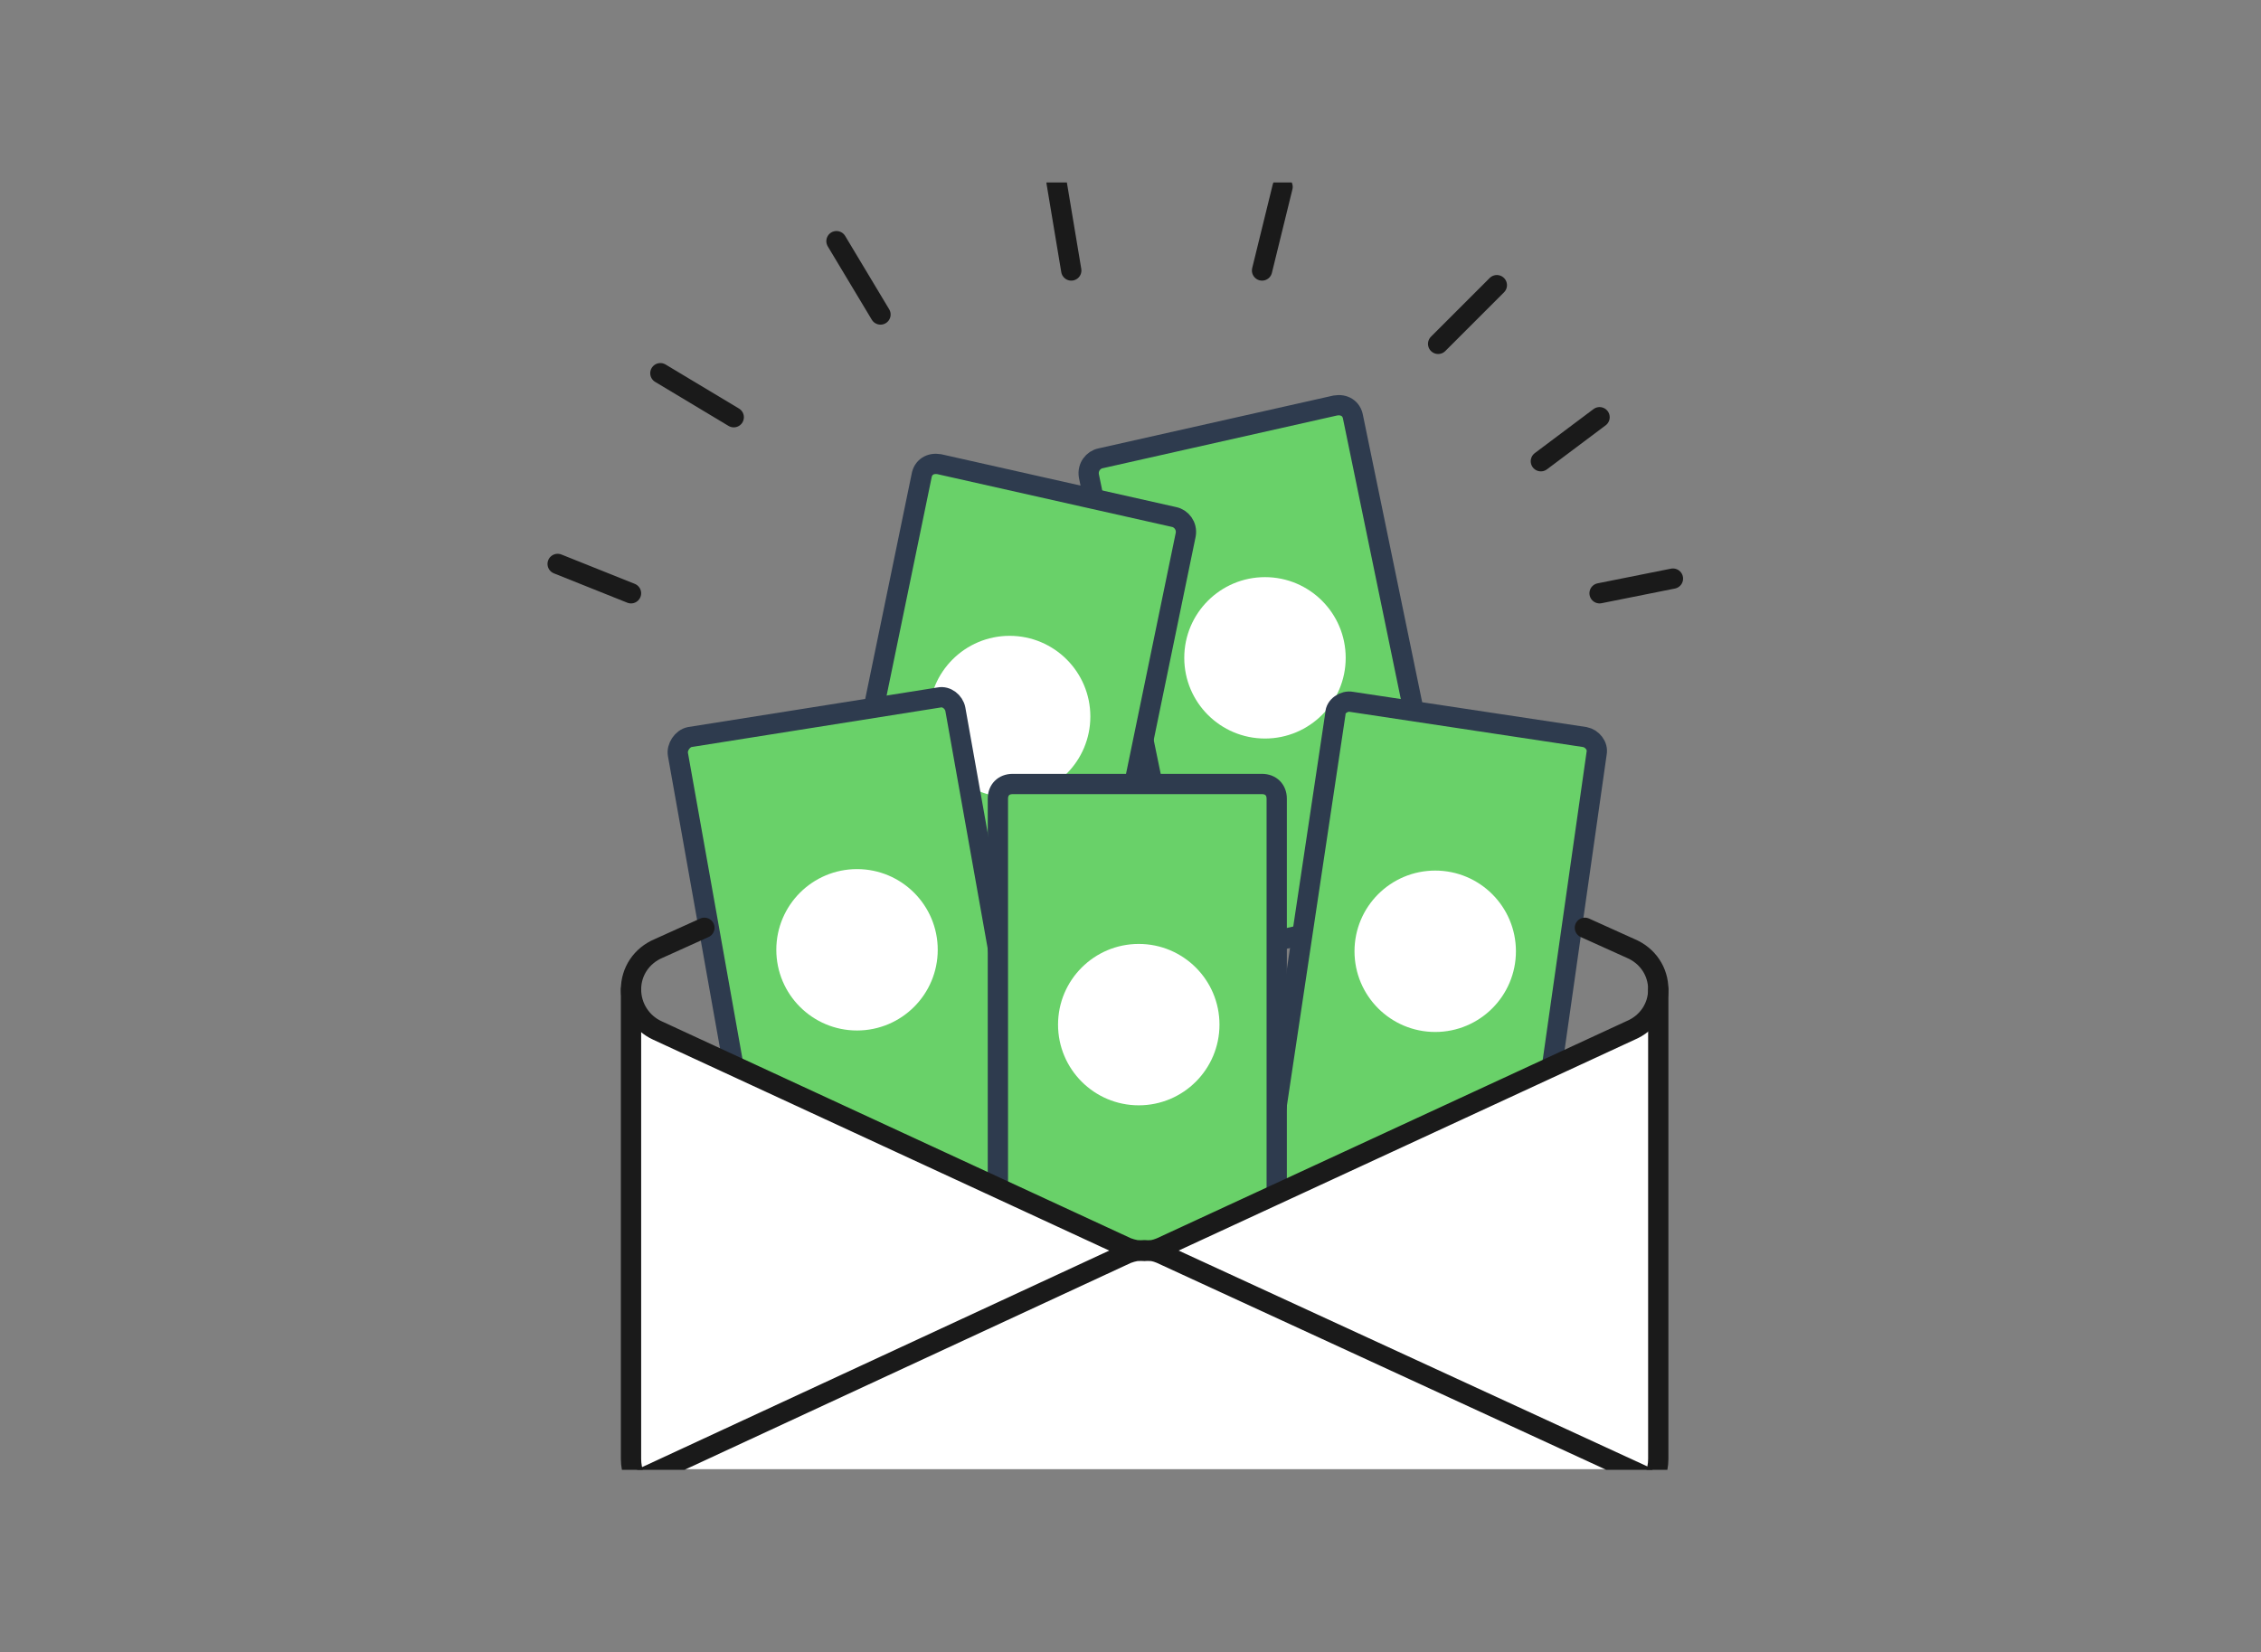 <svg width="223" height="163" viewBox="0 0 223 163" fill="none" xmlns="http://www.w3.org/2000/svg">
<rect x="0" y="0" width="223" height="163" fill="#808080" stroke="none"/>
<g clip-path="url(#clip0)">
<path d="M131.711 40L108.553 45.211C107.829 45.355 107.25 46.079 107.395 46.947L116.948 93.263C117.092 93.987 117.961 94.566 118.684 94.421L141.842 89.211C142.566 89.066 143.145 88.342 143 87.474L133.448 41.158C133.303 40.29 132.579 39.855 131.711 40Z" fill="#69D169" stroke="#2E3B4E" stroke-width="2" stroke-miterlimit="10"/>
<path d="M124.764 72.855C129.16 72.855 132.724 69.291 132.724 64.895C132.724 60.498 129.16 56.934 124.764 56.934C120.367 56.934 116.803 60.498 116.803 64.895C116.803 69.291 120.367 72.855 124.764 72.855Z" fill="white"/>
<path d="M92.632 45.79L115.79 51C116.513 51.145 117.092 51.869 116.947 52.737L107.395 99.053C107.25 99.776 106.382 100.355 105.658 100.211L82.5 95C81.776 94.855 81.197 94.132 81.342 93.263L90.895 46.947C91.04 46.079 91.763 45.645 92.632 45.79Z" fill="#69D169" stroke="#2E3B4E" stroke-width="2" stroke-miterlimit="10"/>
<path d="M99.579 78.645C103.976 78.645 107.54 75.081 107.54 70.684C107.54 66.288 103.976 62.724 99.579 62.724C95.183 62.724 91.619 66.288 91.619 70.684C91.619 75.081 95.183 78.645 99.579 78.645Z" fill="white"/>
<path d="M68.026 72.71L92.632 68.803C93.355 68.658 94.079 69.237 94.224 69.96L102.474 116.276C102.619 117.145 102.04 117.868 101.316 118.013L76.711 121.921C75.987 122.066 75.263 121.487 75.118 120.763L66.868 74.447C66.724 73.724 67.303 72.855 68.026 72.71Z" fill="#69D169" stroke="#2E3B4E" stroke-width="2" stroke-miterlimit="10"/>
<path d="M84.527 101.657C88.924 101.657 92.488 98.093 92.488 93.697C92.488 89.3 88.924 85.736 84.527 85.736C80.131 85.736 76.567 89.3 76.567 93.697C76.567 98.093 80.131 101.657 84.527 101.657Z" fill="white"/>
<path d="M133.303 69.237L156.316 72.711C157.04 72.856 157.619 73.579 157.474 74.303L150.672 122.066C150.527 122.935 149.803 123.369 148.935 123.224L125.777 119.316C125.053 119.171 124.474 118.448 124.619 117.724L131.711 70.395C131.711 69.671 132.58 69.092 133.303 69.237Z" fill="#69D169" stroke="#2E3B4E" stroke-width="2" stroke-miterlimit="10"/>
<path d="M141.554 101.803C145.95 101.803 149.514 98.239 149.514 93.843C149.514 89.446 145.95 85.882 141.554 85.882C137.157 85.882 133.593 89.446 133.593 93.843C133.593 98.239 137.157 101.803 141.554 101.803Z" fill="white"/>
<path d="M99.868 77.342H124.474C125.342 77.342 125.921 77.921 125.921 78.79V126.553C125.921 127.421 125.342 128 124.474 128H99.868C99 128 98.421 127.421 98.421 126.553V78.79C98.421 77.921 99 77.342 99.868 77.342Z" fill="#69D169" stroke="#2E3B4E" stroke-width="2" stroke-miterlimit="10"/>
<path d="M112.315 109.039C116.711 109.039 120.276 105.475 120.276 101.079C120.276 96.682 116.711 93.118 112.315 93.118C107.919 93.118 104.354 96.682 104.354 101.079C104.354 105.475 107.919 109.039 112.315 109.039Z" fill="white"/>
<path d="M112.895 123.658L62.237 100.5V144.934H163.553V99.776L112.895 123.658Z" fill="white"/>
<path d="M69.474 91.526L64.987 93.552C63.251 94.276 62.237 95.868 62.237 97.605V143.921C62.237 146.381 64.119 148.263 66.579 148.263H159.211C161.672 148.263 163.553 146.381 163.553 143.921V97.605C163.553 95.868 162.54 94.276 160.803 93.552L156.316 91.526" stroke="#1A1A1A" stroke-width="2" stroke-miterlimit="10" stroke-linecap="round" stroke-linejoin="round"/>
<path d="M163.553 97.606C163.553 99.342 162.54 100.934 160.803 101.658L114.487 123.079C113.474 123.513 112.316 123.513 111.158 123.079L64.843 101.658C63.251 100.934 62.237 99.342 62.237 97.606" stroke="#1A1A1A" stroke-width="2" stroke-miterlimit="10" stroke-linecap="round" stroke-linejoin="round"/>
<path d="M162.25 145.658L114.487 123.658C113.473 123.223 112.316 123.223 111.158 123.658L63.395 145.802" stroke="#1A1A1A" stroke-width="2" stroke-miterlimit="10" stroke-linecap="round" stroke-linejoin="round"/>
<path d="M157.763 58.526L165 57.079" stroke="#1A1A1A" stroke-width="2" stroke-miterlimit="10" stroke-linecap="round" stroke-linejoin="round"/>
<path d="M151.974 45.5L157.763 41.158" stroke="#1A1A1A" stroke-width="2" stroke-miterlimit="10" stroke-linecap="round" stroke-linejoin="round"/>
<path d="M62.237 58.526L55 55.631" stroke="#1A1A1A" stroke-width="2" stroke-miterlimit="10" stroke-linecap="round" stroke-linejoin="round"/>
<path d="M72.368 41.158L65.131 36.816" stroke="#1A1A1A" stroke-width="2" stroke-miterlimit="10" stroke-linecap="round" stroke-linejoin="round"/>
<path d="M86.842 31.026L82.5 23.79" stroke="#1A1A1A" stroke-width="2" stroke-miterlimit="10" stroke-linecap="round" stroke-linejoin="round"/>
<path d="M105.658 26.684L104.21 18" stroke="#1A1A1A" stroke-width="2" stroke-miterlimit="10" stroke-linecap="round" stroke-linejoin="round"/>
<path d="M126.5 18.434L124.474 26.684" stroke="#1A1A1A" stroke-width="2" stroke-miterlimit="10" stroke-linecap="round" stroke-linejoin="round"/>
<path d="M147.632 28.131L141.842 33.921" stroke="#1A1A1A" stroke-width="2" stroke-miterlimit="10" stroke-linecap="round" stroke-linejoin="round"/>
</g>
<defs>
<clipPath id="clip0">
<rect width="127" height="127" fill="white" transform="translate(47.5 18)"/>
</clipPath>
</defs>
</svg>
